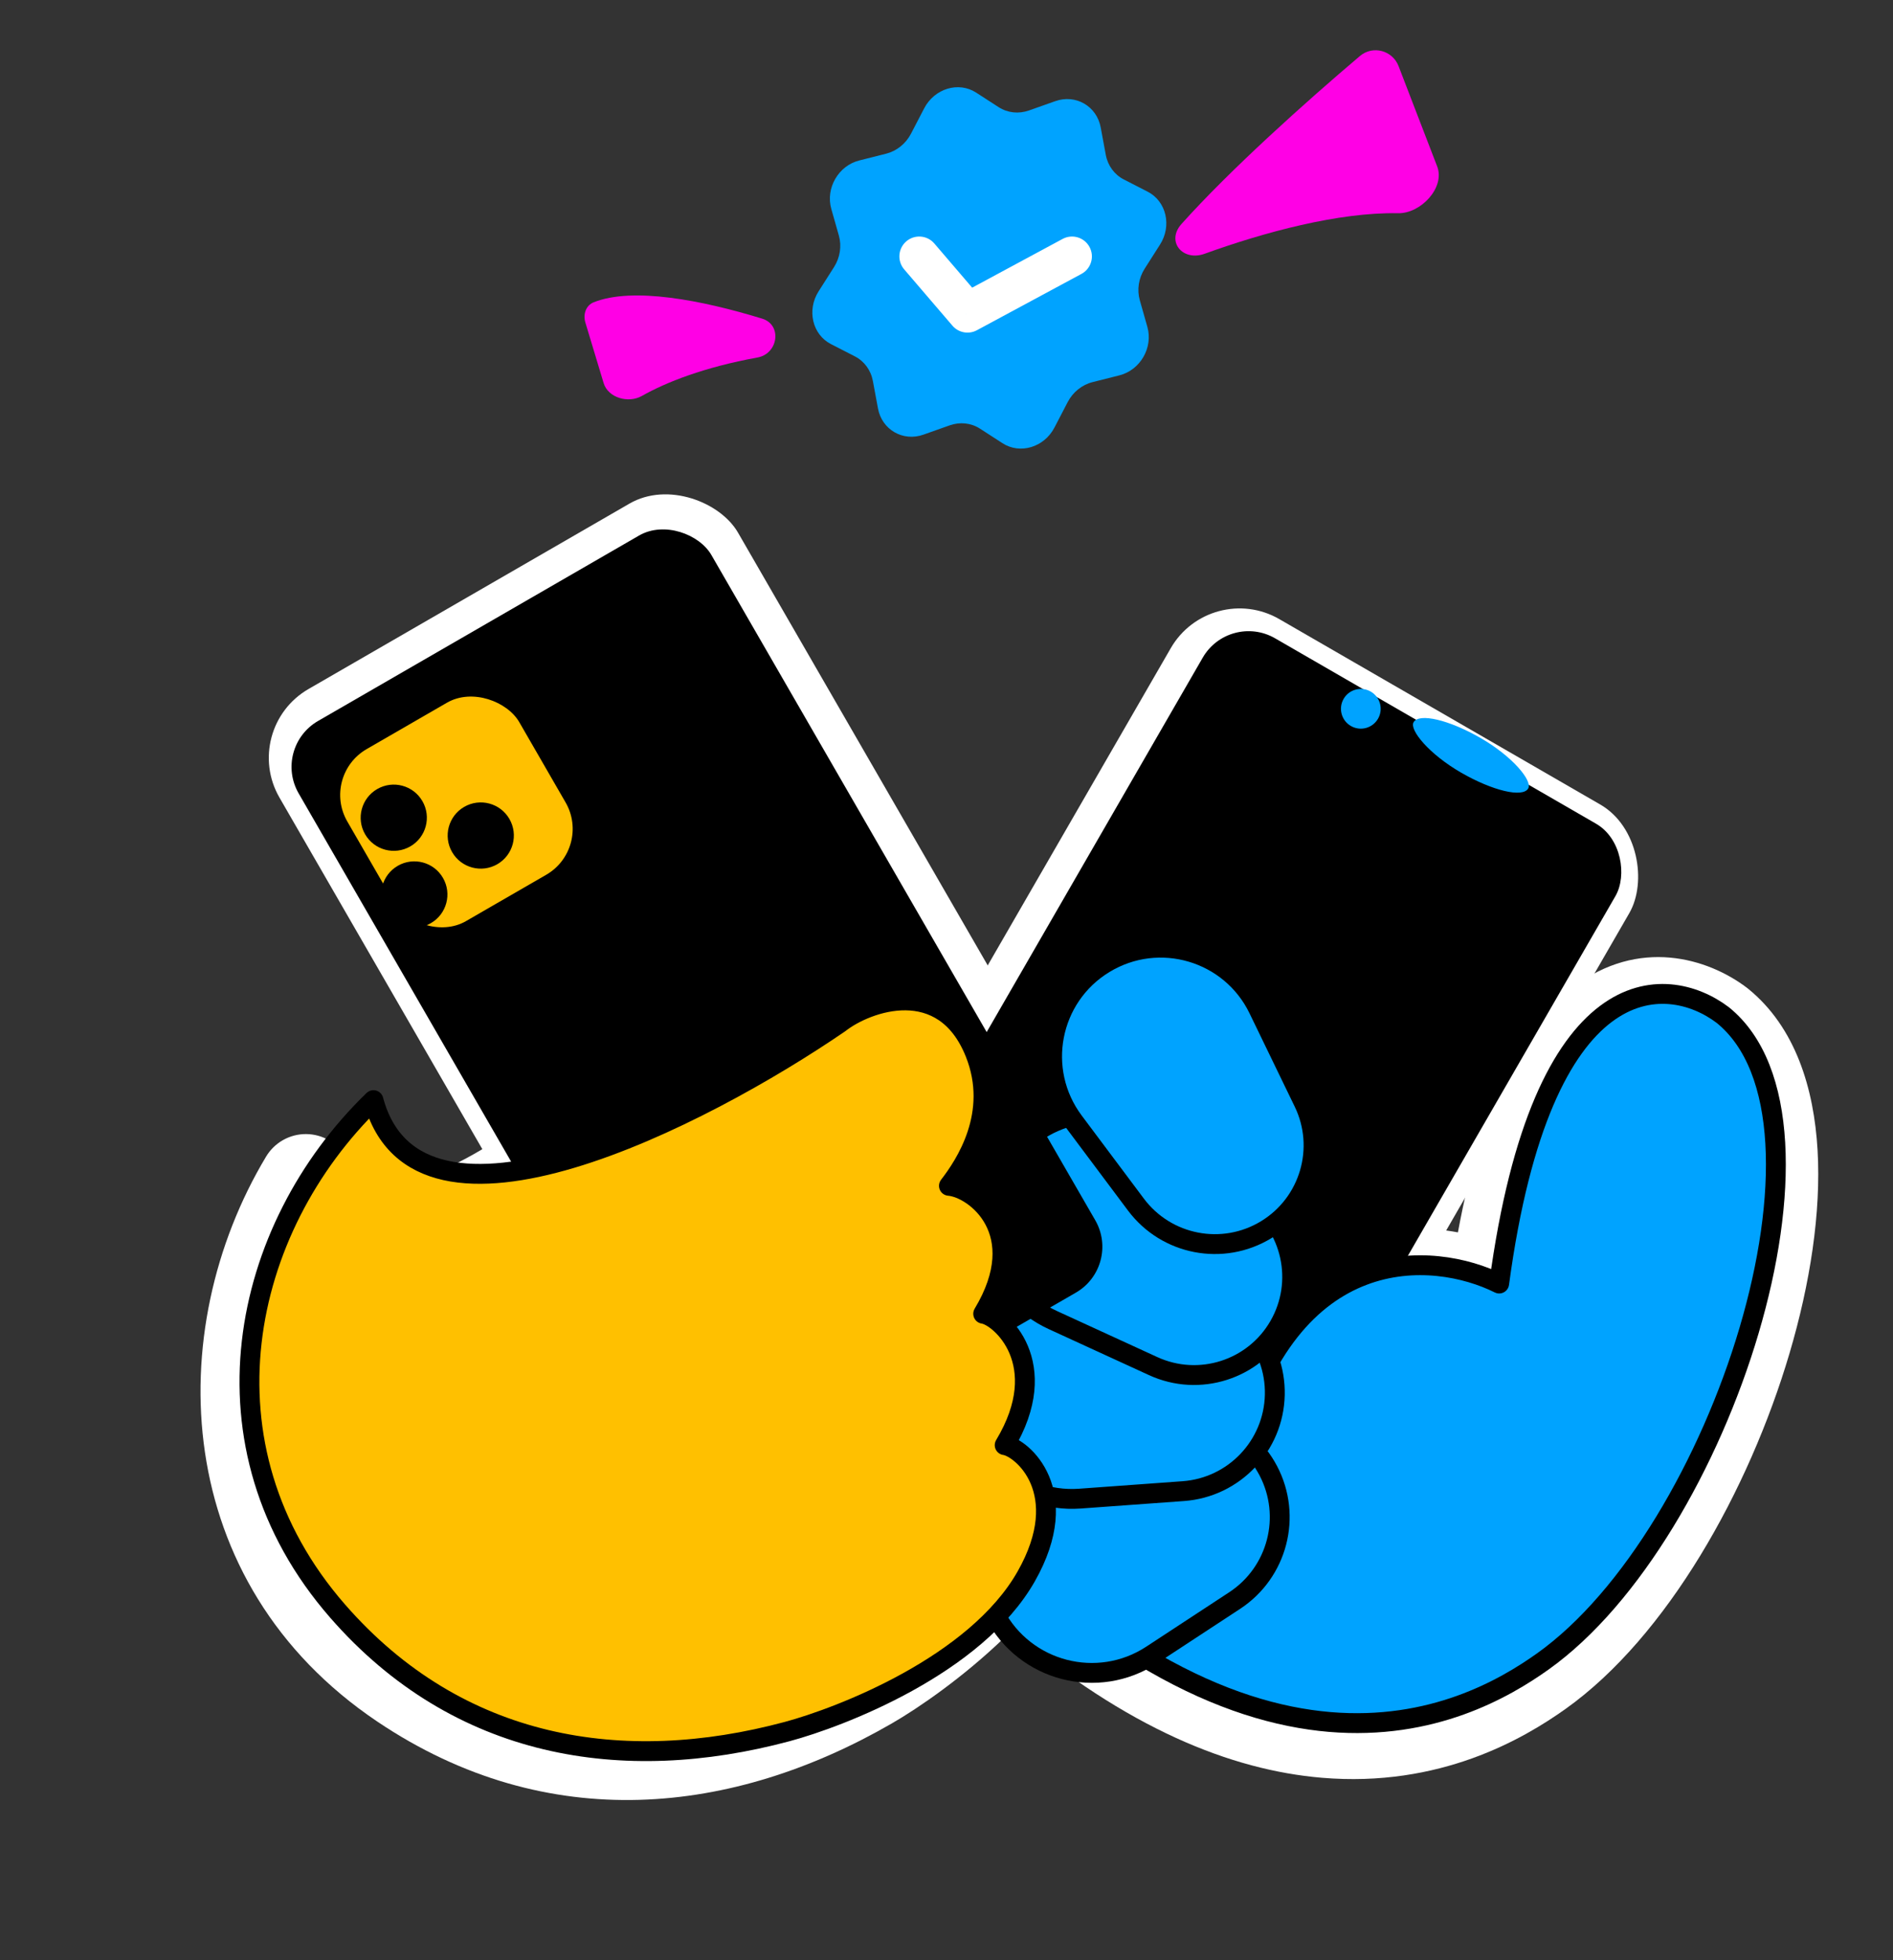 <svg width="286" height="296" viewBox="0 0 286 296" fill="none" xmlns="http://www.w3.org/2000/svg" xmlns:xlink="http://www.w3.org/1999/xlink">
<rect x="0" y="0" width="286" height="296" fill="#333333" stroke="none"/>
<path d="M145.508,13.668C147.634,11.18 151.308,11.18 153.434,13.668L156.168,16.868C157.243,18.126 158.788,18.808 160.382,18.729L164.438,18.526C167.593,18.369 170.191,21.138 170.043,24.5L169.854,28.824C169.779,30.523 170.419,32.17 171.599,33.315L174.601,36.229C176.936,38.496 176.936,42.411 174.601,44.678L171.599,47.592C170.419,48.738 169.779,50.384 169.854,52.083L170.043,56.407C170.191,59.769 167.593,62.538 164.438,62.381L160.382,62.179C158.788,62.099 157.243,62.781 156.168,64.039L153.434,67.239C151.308,69.728 147.634,69.728 145.508,67.239L142.773,64.039C141.699,62.781 140.154,62.099 138.56,62.179L134.503,62.381C131.349,62.538 128.751,59.769 128.899,56.407L129.088,52.083C129.163,50.384 128.523,48.738 127.343,47.592L124.341,44.678C122.006,42.411 122.006,38.496 124.341,36.229L127.343,33.315C128.523,32.17 129.163,30.523 129.088,28.824L128.899,24.5C128.751,21.138 131.349,18.369 134.503,18.526L138.56,18.729C140.154,18.808 141.699,18.126 142.773,16.868L145.508,13.668Z" transform="rotate(30 149.471 40.454)" fill="#00A3FF"/>
<path d="M141.16,36.765C140.081,35.507 138.187,35.362 136.929,36.44C135.671,37.518 135.526,39.412 136.604,40.67L141.16,36.765ZM146.172,47.223L143.894,49.175C144.812,50.246 146.352,50.533 147.594,49.864L146.172,47.223ZM163.389,41.359C164.848,40.574 165.394,38.754 164.608,37.295C163.823,35.837 162.003,35.291 160.544,36.076L163.389,41.359ZM136.604,40.67L143.894,49.175L148.45,45.27L141.16,36.765L136.604,40.67ZM147.594,49.864L163.389,41.359L160.544,36.076L144.75,44.581L147.594,49.864Z" transform="rotate(0 150.424 42.97)" fill="#FFFFFF"/>
<path d="M211.677,27.313C203.532,31.158 194.792,38.905 188.205,45.789C185.758,48.345 182.129,46.73 183.073,43.319C186.005,32.725 191.725,18.407 195.952,8.622C196.965,6.275 199.983,5.66 201.866,7.389L213.822,18.365C216.34,20.677 214.769,25.854 211.677,27.313Z" transform="rotate(26.381 201.041 28.815)" fill="#FF00E5"/>
<path d="M104.96,37.192C109.94,41.121 113.423,51.21 115.55,60.484C116.26,63.581 112.175,65.223 110.12,62.799C104.799,56.524 99.958,52.692 96.348,50.565C94.341,49.381 93.549,46.294 95.144,44.596L101.684,37.633C102.56,36.701 103.956,36.4 104.96,37.192Z" transform="rotate(-60 104.648 54.638)" fill="#FF00E5"/>
<path d="M65.932,150.148C68.1,148.944 70.744,148.978 72.881,150.236C75.018,151.494 76.33,153.788 76.33,156.268C76.33,158.352 76.798,159.671 77.352,160.561C77.916,161.467 78.828,162.343 80.333,163.127C83.562,164.812 88.786,165.688 95.762,165.496C109.446,165.118 126.309,160.767 137.819,156.731C141.408,155.259 147.208,154.228 152.801,155.797C155.805,156.64 158.903,158.285 161.391,161.162C163.888,164.049 165.395,167.743 165.914,172.055C166.948,180.634 163.512,187.094 159.993,191.343C160.905,192.857 161.631,194.571 162.064,196.44C163.172,201.216 162.277,206.399 158.981,211.374C159.768,212.981 160.385,214.853 160.673,216.937C161.297,221.466 160.3,226.466 157.021,231.35C157.788,232.908 158.387,234.717 158.67,236.733C159.528,242.844 157.362,249.686 150.945,256.186C144.176,263.042 134.532,266.764 126.218,268.824C117.755,270.922 109.659,271.541 105.011,271.541C77.366,271.541 51.503,260.324 37.847,232.474C21.263,198.653 39.07,165.06 65.932,150.148Z" transform="rotate(-30 98.768 210.405)" fill="#FFFFFF"/>
<rect  x="36.221" y="110.038" width="80" height="140" rx="12" transform="rotate(-30 36.221 110.038)" fill="#FFFFFF"/>
<path d="M232.245,125.905C224.82,124.977 214.332,127.528 209.535,138.812C205.673,147.896 206.311,161.139 212.913,179.724C208.621,181.231 204.142,183.745 200.342,187.642C200.057,187.03 199.744,186.433 199.406,185.853C200.271,184.328 200.965,182.68 201.456,180.932C204.518,170.037 198.733,158.753 188.092,154.917L173.392,149.618C160.448,144.952 146.079,152.383 142.355,165.636C140.583,171.942 141.585,178.288 144.597,183.443C141.945,187.226 140.377,191.845 140.377,196.851C140.377,202.247 142.2,207.192 145.236,211.127C143.216,215.782 142.728,221.158 144.229,226.499C145.615,231.434 148.48,235.557 152.18,238.546C150.993,244.001 151.833,249.924 155.017,255.183C161.131,265.28 173.642,269.28 184.235,265.431C207.099,269.63 223.908,267.132 236.268,261.328C252.466,253.721 259.709,241.057 262.985,233.883C270.779,216.82 270.486,191.505 265.428,170.479C262.866,159.829 258.952,149.694 253.753,141.788C248.651,134.029 241.6,127.384 232.473,125.937C232.397,125.925 232.321,125.915 232.245,125.905Z" clip-rule="evenodd" fill-rule="evenodd" transform="rotate(30 204.719 196.627)" fill="#FFFFFF"/>
<rect  x="182.882" y="87.48" width="80" height="140" rx="12" transform="rotate(30 182.882 87.48)" fill="#FFFFFF"/>
<rect  x="185.71" y="92.379" width="72" height="118" rx="8" transform="rotate(30 185.71 92.379)" fill="#000000"/>
<path d="M208.597,107.025C208.597,108.682 207.254,110.025 205.597,110.025C203.941,110.025 202.597,108.682 202.597,107.025C202.597,105.369 203.941,104.025 205.597,104.025C207.254,104.025 208.597,105.369 208.597,107.025Z" transform="rotate(30 205.597 107.025)" fill="#00A3FF"/>
<rect  x="215.067" y="106.457" width="20" height="6" rx="22.5" transform="rotate(30 215.067 106.457)" fill="#00A3FF"/>
<path d="M256.414,232.528C270.173,202.404 256.414,138.404 231.173,134.404C220.507,133.071 203.773,141.604 222.173,186.404C211.173,187.071 191.373,196.404 200.173,228.404L159.173,228.404L163.173,254.404C231.173,276.404 250.533,245.404 256.414,232.528Z" transform="rotate(30 210.515 198.177)" fill="#00A3FF" stroke="#000000" stroke-width="3" stroke-miterlimit="3.999" stroke-linecap="round" stroke-linejoin="round"/>
<path d="M147.633,232.913C147.633,223.149 156.052,215.512 165.77,216.461L180.685,217.917C188.403,218.671 194.288,225.159 194.288,232.913L194.288,232.913C194.288,240.667 188.403,247.155 180.685,247.909L165.77,249.366C156.051,250.315 147.633,242.678 147.633,232.913L147.633,232.913Z" transform="rotate(-27.666 170.96 232.913)" fill="#00A3FF" stroke="#000000" stroke-width="3" stroke-miterlimit="3.999"/>
<path d="M145.556,210.086C145.556,200.403 153.896,192.826 163.534,193.751L179.124,195.247C186.77,195.981 192.607,202.404 192.607,210.086L192.607,210.086C192.607,217.767 186.77,224.191 179.124,224.925L163.534,226.421C153.896,227.346 145.556,219.768 145.556,210.086L145.556,210.086Z" transform="rotate(1.336 169.082 210.086)" fill="#00A3FF" stroke="#000000" stroke-width="3" stroke-miterlimit="3.999"/>
<path d="M148.455,188.214C148.455,178.557 156.762,170.993 166.377,171.894L183.014,173.454C190.632,174.168 196.455,180.562 196.455,188.214L196.455,188.214C196.455,195.865 190.632,202.26 183.014,202.974L166.377,204.534C156.762,205.435 148.455,197.871 148.455,188.214L148.455,188.214Z" transform="rotate(30 172.455 188.214)" fill="#00A3FF" stroke="#000000" stroke-width="3" stroke-miterlimit="3.999"/>
<path d="M155.54,165.587C155.54,155.904 163.879,148.327 173.517,149.252L189.107,150.748C196.754,151.481 202.591,157.905 202.591,165.587L202.591,165.587C202.591,173.268 196.754,179.692 189.107,180.425L173.517,181.922C163.879,182.846 155.54,175.269 155.54,165.587L155.54,165.587Z" transform="rotate(58.664 179.065 165.587)" fill="#00A3FF" stroke="#000000" stroke-width="3" stroke-miterlimit="3.999"/>
<rect  x="41.12" y="112.867" width="72" height="132" rx="8" transform="rotate(-30 41.12 112.867)" fill="#000000"/>
<rect  x="48.469" y="117.109" width="30" height="30" rx="8" transform="rotate(-30 48.469 117.109)" fill="#FFC000"/>
<circle cx="59.491" cy="123.473" r="5" transform="rotate(-30 59.491 123.473)" fill="#000000"/>
<circle cx="72.635" cy="126.163" r="5" transform="rotate(-30 72.635 126.163)" fill="#000000"/>
<circle cx="62.597" cy="135.064" r="5" transform="rotate(-30 62.597 135.064)" fill="#000000"/>
<path d="M51.01,243.271C69.231,264.142 94.106,268.112 118.912,261.465C126.947,259.312 147.39,251.482 155.034,238.046C162.329,225.22 154.334,218.563 151.789,218.209C159.214,205.867 151.089,198.727 148.544,198.373C155.97,186.031 147.308,179.389 143.368,179.054C145.798,175.908 150.998,168.171 147.307,158.975C142.545,147.114 131.005,151.214 126.816,154.502C106.113,168.677 63.049,190.845 56.424,166.117C36.332,185.544 29.269,218.367 51.01,243.271Z" fill="#FFC000" stroke="#000000" stroke-width="3" stroke-miterlimit="3.999" stroke-linecap="round" stroke-linejoin="round"/>
</svg>
